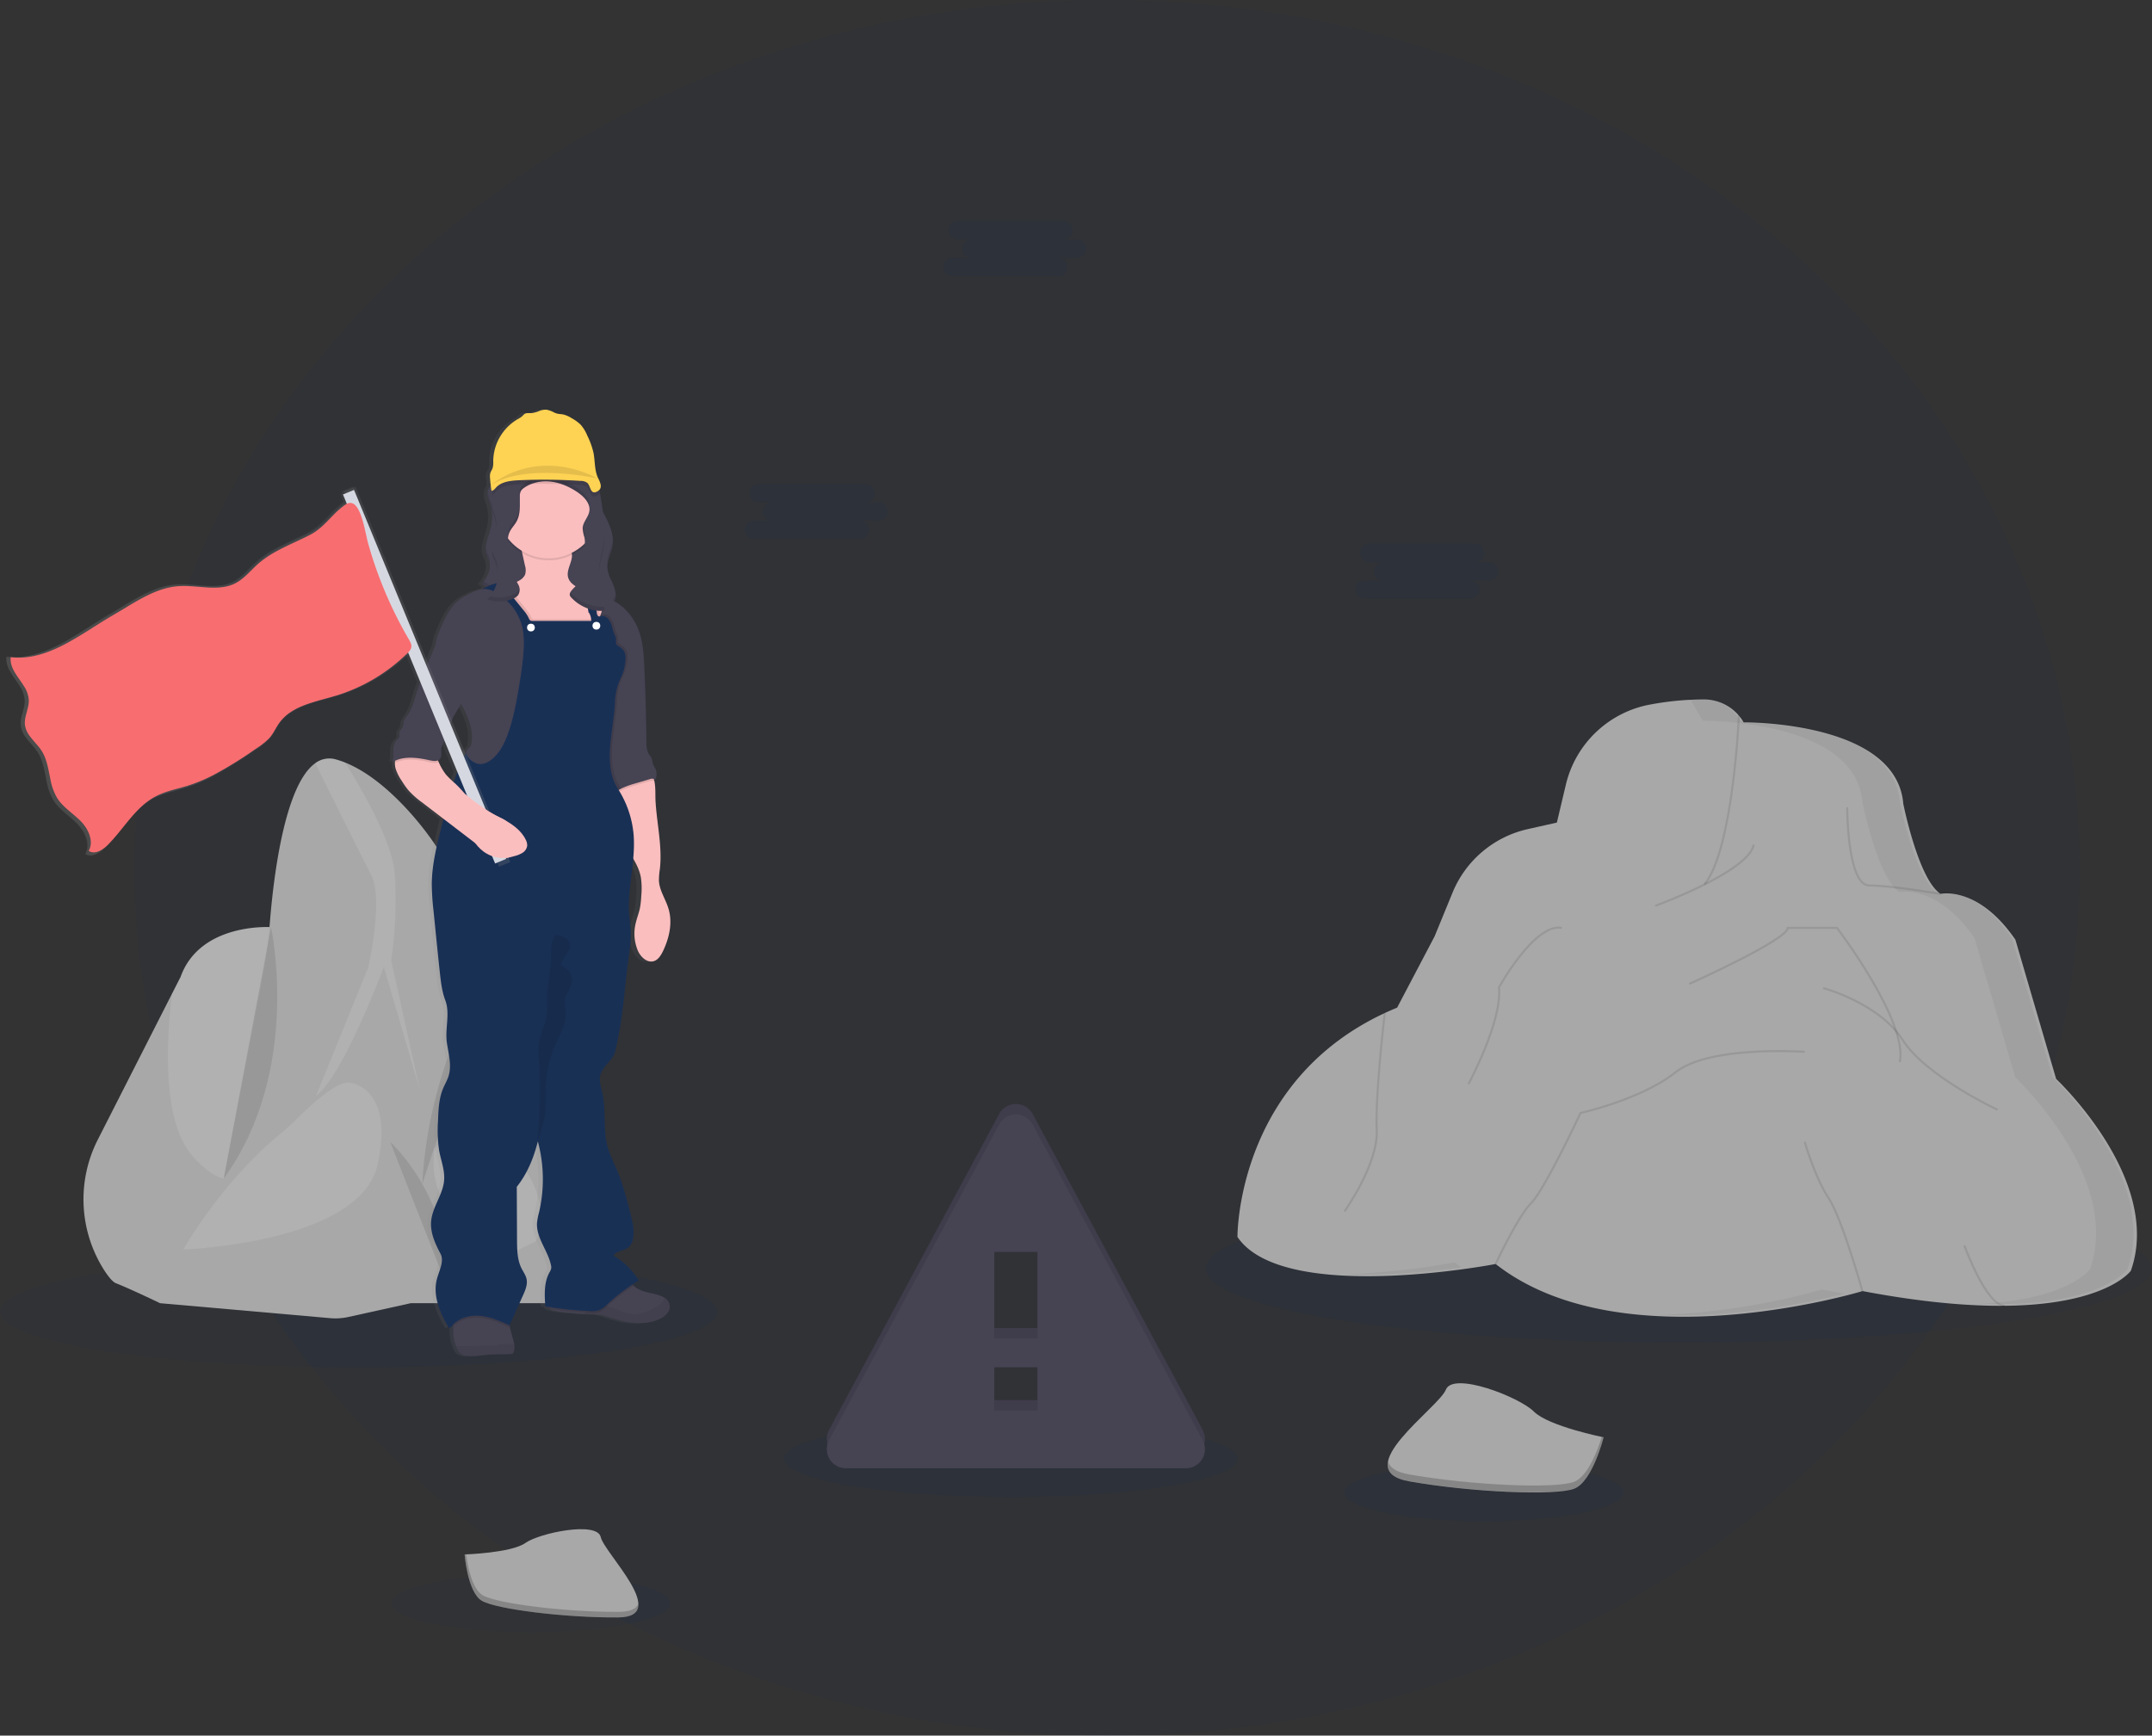 <svg data-name="Layer 1" xmlns="http://www.w3.org/2000/svg" xmlns:xlink="http://www.w3.org/1999/xlink" width="1032.24" height="832.63" viewBox="0 0 1032.24 832.63"><rect x="0" y="0" width="1032.24" height="832.63" fill="#333333" stroke="none"/><defs><linearGradient id="a" x1="86.9" y1="457.32" x2="402.8" y2="457.32" gradientUnits="userSpaceOnUse"><stop offset="0" stop-color="gray" stop-opacity=".25"/><stop offset=".54" stop-color="gray" stop-opacity=".12"/><stop offset="1" stop-color="gray" stop-opacity=".1"/></linearGradient><linearGradient id="b" x1="3013.29" y1="358.28" x2="3255.1" y2="358.28" gradientTransform="matrix(-1 0 0 1 3342 0)" xlink:href="#a"/></defs><ellipse cx="530.99" cy="416.32" rx="466.48" ry="416.32" fill="#193055" opacity=".1"/><ellipse cx="172" cy="629.28" rx="172" ry="26.66" fill="#193055" opacity=".1"/><ellipse cx="254.67" cy="769.13" rx="66.9" ry="13.82" fill="#193055" opacity=".1"/><ellipse cx="711.8" cy="715.96" rx="66.9" ry="13.82" fill="#193055" opacity=".1"/><ellipse cx="484.79" cy="699.75" rx="108.79" ry="18.43" fill="#193055" opacity=".1"/><ellipse cx="805.34" cy="608.52" rx="226.91" ry="35.54" fill="#193055" opacity=".1"/><path d="M47.03 546.49a63.14 63.14 0 003.29 63.39c2 3 3.84 5.16 5.31 5.73 7.05 2.77 21.17 9.58 21.17 9.58l34-13.36s5.52-29.2 10.74-54.27c3.56-17.1 7-32.27 8.41-34.93 3.52-6.55 0-77.86 0-77.86s-34-2.28-43.35 23.93l-4.09 8z" fill="#a8a8a8"/><path d="M92.17 554.37c20.67 23.69 29.39 3.2 29.39 3.2 3.56-17.1 7-32.27 8.41-34.93 3.52-6.55 0-77.86 0-77.86s-34-2.28-43.35 23.93l-4.09 8c-2.62 20.97-5.21 60.61 9.64 77.66z" fill="#fff" opacity=".1"/><path d="M96.71 620.4l120-13.86 21.41-140.88-16.19-36.59a148.26 148.26 0 00-28-42.24c-8.15-8.59-18-16.85-28.36-21a42.56 42.56 0 00-4.33-1.48 11.21 11.21 0 00-10 1.77c-14.8 10.49-20.09 55.09-21.8 76.56a239.6 239.6 0 01-3.57 26.29z" fill="#a8a8a8"/><path d="M176.6 464.14l-25 61.5c13.1-9.58 32.51-61.75 32.51-61.75l17.39 59.48-13.86-62.69a196.07 196.07 0 001.76-41.14c-1.1-15.74-15.87-41-23.89-53.72a42.56 42.56 0 00-4.33-1.48 11.21 11.21 0 00-10 1.77c6.3 12.65 22.05 44.28 26.85 53.68 6.09 11.84-1.43 44.35-1.43 44.35z" fill="#fff" opacity=".1"/><path d="M197.01 625.19h65.11a19.75 19.75 0 0019.73-20.75c-1.44-27.92-5.09-77.7-13.77-109.3-4.69-17.05-10.14-26-15.14-30.41a14.77 14.77 0 00-8.61-4.05 11.3 11.3 0 00-7 1.7c-12.09 11.59-26.21 72.58-26.21 72.58z" fill="#a8a8a8"/><path d="M257.12 571.1c2.68 7.43 3.74 16 0 24.35l-14.51 7.17s-39-16.53-34.26-50.41c0 0 1.28-7 14.71-6.46a38.07 38.07 0 0134.06 25.35zm-15.5-89.06c-.45-11.88 6-16 11.33-17.31a14.77 14.77 0 00-8.61-4.05 22.86 22.86 0 00-7.51 12l-13.6 66.29s19.15-37.02 18.39-56.93z" fill="#fff" opacity=".1"/><path d="M179.88 534.46l32.24 44.1 5.59 36.4-20.72 10.23-29.87 6.6a28.71 28.71 0 01-8.77.57l-81.51-7.17 11.09-25.71 38.3-53.77z" fill="#a8a8a8"/><path d="M167.4 519.32s22 1.51 13.74 39.31-93.25 40.83-93.25 40.83 18.06-32 45.84-54.93c3.12-2.57 6.13-5.25 9-8.11 6.39-6.39 18.61-17.62 24.67-17.1z" fill="#fff" opacity=".1"/><path d="M187.19 547.82s29.81 27.13 27 68.88m23.15-154.32s-31.28 41.6-34.79 105.61m-72.57-123.24s15.14 68.75-22.66 120.57" opacity=".1"/><path d="M405.73 699.37h163.14a9.14 9.14 0 008-13.47l-81.53-151.48a9.13 9.13 0 00-16.08 0L397.69 685.9a9.14 9.14 0 008.04 13.47zm91.95-27.68h-20.76v-20.75h20.76zm0-34.59h-20.76v-41.51h20.76z" fill="#464353"/><path d="M405.73 699.37h163.14a9.14 9.14 0 008-13.47l-81.53-151.48a9.13 9.13 0 00-16.08 0L397.69 685.9a9.14 9.14 0 008.04 13.47zm91.95-27.68h-20.76v-20.75h20.76zm0-34.59h-20.76v-41.51h20.76z" opacity=".1"/><path d="M405.73 704.37h163.14a9.14 9.14 0 008-13.47l-81.53-151.48a9.13 9.13 0 00-16.08 0L397.69 690.9a9.14 9.14 0 008.04 13.47zm91.95-27.68h-20.76v-20.75h20.76zm0-34.59h-20.76v-41.51h20.76z" fill="#464353"/><path d="M400 656.47a11.2 11.2 0 00-2.31-1.12c-2.68-1-5.54-1.26-8.22-2.22a11.77 11.77 0 01-4.13-2.44c-.2-.2-.39-.4-.57-.61 1-.63 1.91-1.26 2.9-1.85a34.36 34.36 0 00-12.06-12c1.61-2.37 5.24-2.18 7.36-4.09a7 7 0 002-3.93c.79-3.93-.19-8-1.17-11.87-1.9-7.57-3.82-15.19-6.9-22.35a88.07 88.07 0 01-3.74-9.06c-2.59-8.62-.78-18-2.74-26.81-.63-2.83-1.65-5.75-.94-8.55 1.09-4.34 5.94-6.91 7-11.25 3.84-15.45 4.53-31.48 6.71-47.25A60.81 60.81 0 00384 482c0-3.19-.57-6.35-.8-9.53-.62-8.93 1.17-17.85 1.94-26.77a28 28 0 013.63 8.95 36.13 36.13 0 01.21 8.88 41.71 41.71 0 01-.63 5.91c-.49 2.32-1.35 4.54-1.92 6.86a21.21 21.21 0 00.95 13.76c1.36 3 4.35 5.78 7.46 4.88 2.15-.62 3.45-2.76 4.41-4.79 3-6.36 4.67-13.73 2.65-20.49-1.33-4.5-4.25-8.57-4.52-13.27a34.3 34.3 0 01.44-5.61c1.25-10.86-1.45-21.77-2.05-32.69-.16-2.89.1-6.48-.55-9.55-.08-.37-.17-.74-.28-1.09a2.34 2.34 0 01.72.33 6.52 6.52 0 00-.14-5.59 14.21 14.21 0 01-.94-1.76c-.38-1-.31-2.16-.78-3.12a13.31 13.31 0 00-1-1.45c-1.29-1.87-1.36-4.29-1.39-6.56q-.23-17.76-1-35.48c-.27-6-.61-12.14-2.71-17.77a26.64 26.64 0 00-9.4-12.47 21.9 21.9 0 00-2.11-1.32 7.32 7.32 0 00.6-2.7 6.46 6.46 0 000-.88l-.06-.5a21.1 21.1 0 00-2-6 16.86 16.86 0 01-1.91-6.56 10.19 10.19 0 01.07-1.24c.34-2.88 1.84-5.58 2.37-8.46a14.51 14.51 0 00.22-2.71v-.95a27.26 27.26 0 00-3.21-10.1c-.5-1-1-2-1.56-3-.26-1.87-.55-3.74-.84-5.6-.16-1.08-.33-2.16-.56-3.23q-.17-.8-.39-1.56c1.55-1.46.65-3.6-.34-5.58-1.91-3.76-1.51-8.25-2.32-12.39a37.44 37.44 0 00-2.94-8.32 18.54 18.54 0 00-3.19-5.24 19.56 19.56 0 00-4.13-3 13.15 13.15 0 00-4.1-1.85c-.91-.18-1.84-.17-2.74-.38a8.68 8.68 0 01-1.68-.61 11.43 11.43 0 00-3.59-1.31 8 8 0 00-3.46.66 12.73 12.73 0 01-3.72 1h-1.41a3.13 3.13 0 00-1.91.46 7.22 7.22 0 00-.82.84 11.07 11.07 0 01-2.41 1.65A23.75 23.75 0 00318.5 255a10.06 10.06 0 01-.29 3.29c-.29.84-.86 1.57-1.1 2.43A6.82 6.82 0 00317 263c.08 1.17.2 2.33.33 3.5a7.36 7.36 0 00-1.46 3.23 4.41 4.41 0 00-.09.62v.08c-.11 2.09.92 4 1.52 6a21.32 21.32 0 01-.3 11.77c-.73 2.63-1.77 5.35-2 8v.18a9.67 9.67 0 00.46 4c.33.91.82 1.76 1.12 2.68 1.06 3.26-.48 6.68-2.52 9.54-.32.45-.65.88-1 1.3h.05l-.05.05 2.08 1.47c-.61.32-1.22.67-1.84 1a18.92 18.92 0 00-6.78 2.51 27.56 27.56 0 00-5.5 3.66 23.33 23.33 0 00-4.34 6 75.41 75.41 0 00-3.68 7.76 24.3 24.3 0 00-1.88 6.73c-.86 1.83-1.57 3.8-2.36 5.57-.4.91-.79 1.82-1.18 2.73l-34.42-84.28-5.34 2.22.42 1-1.11.47 1.51 3.68c-.22.15-.44.3-.65.46l-.28.22-.56.44-.28.23-.57.48-.21.18-.71.65c-.76.69-1.49 1.42-2.2 2.15l-1.83 1.89-.35.37-.61.62-.34.35-.87.87-.06.06-.54.52-.34.32c-.14.14-.29.27-.44.4l-.42.39-.68.58-.2.18-.93.74a26.07 26.07 0 01-4 2.57c-5.47 2.83-11.26 5.2-16.6 8.23a47.8 47.8 0 00-8.22 5.76c-3.53 3.13-6.52 7-10.61 9.27l-.45.24c-7.24 3.72-15.77 1.49-24 1.33-1.23 0-2.44 0-3.64.08-6.68.52-12.79 3.23-18.7 6.53-4.16 2.33-8.22 4.95-12.3 7.32-2.58 1.49-5.17 3.11-7.77 4.77-6.6 4.19-13.28 8.59-20.19 11.76-6.42 2.94-13 4.81-20 4.45H89c-.67 0-1.34-.09-2-.17-.65 5.25 3.55 9.48 6.35 14.1a14.29 14.29 0 012.37 6.68 12 12 0 01-.2 2.68c-.56 3.24-2.06 6.42-1.65 9.68a11.21 11.21 0 002.13 5.26c1.78 2.54 4.25 4.8 5.93 7.45 2.54 4 3.2 8.87 4.19 13.58a28.57 28.57 0 003.29 9.41c2.16 3.48 5.46 6 8.56 8.67.57.49 1.13 1 1.67 1.5.4.36.79.74 1.16 1.13 3.63 3.71 6.33 9.43 4.14 14.07-.07.16-.15.3-.23.45a4 4 0 00.55.33c2.79 1.36 6.29-.82 8.58-3.13 1.13-1.13 2.2-2.33 3.24-3.55 2.79-3.1 5.35-6.46 8-9.68.72-.87 1.44-1.72 2.18-2.56a37 37 0 019.88-8 36.29 36.29 0 016.06-2.46c3.1-1 6.3-1.74 9.41-2.72a77.31 77.31 0 0012.39-5.2 190.55 190.55 0 0020-12.4l1-.65a34.28 34.28 0 005.95-4.75c.32-.35.63-.71.92-1.08 1.56-2 2.57-4.37 4-6.45a20.75 20.75 0 015.61-5.41c6.17-4.15 14.36-5.73 21.69-8h.08a84.3 84.3 0 0034.17-20.29l5.48 13.42q-.85 2.38-1.61 4.81c-1.22 4-2.22 8.12-4.61 11.5a8.58 8.58 0 00-1.74 3.09 10 10 0 01-.41 2.48c-.34.68-1.05 1.13-1.34 1.83-.42 1 .13 2.29-.43 3.23a5.08 5.08 0 01-.95 1C271.38 390 271 392 271 393.82a17.83 17.83 0 01-.45 5.52 13.15 13.15 0 011.29-.67 6 6 0 00-.11 1 11.14 11.14 0 00.35 2.81 22.19 22.19 0 002.92 5.84 41.5 41.5 0 003.13 4.5 41 41 0 006.62 5.92l10.08 7.78-1 4.21c-2.2 8.82-4.42 17.75-4.53 26.85a115.7 115.7 0 00.81 12.89l.87 8.78c.7 7.07 1.4 14.14 2.17 21.21.49 4.47 1 9 2.58 13.22 2.38 6.41-.25 13.65.76 20.43.8 5.31 2.38 10.8.79 15.93-.64 2-1.76 3.92-2.58 5.9-2.05 4.92-2.26 10.39-2.43 15.72a66.81 66.81 0 00.51 14c.86 4.78 2.76 9.47 2.39 14.32-.52 6.89-5.56 12.78-6.17 19.67-.49 5.49 1.9 10.8 4.47 15.67 1.89 3.59-.75 8.23-1.75 12.18-2 7.75 1.32 15.85 5.37 22.72a1.12 1.12 0 00.51.54c.46.17.89-.29 1.19-.68s.39-.48.6-.71c0 .31.06.62.08.92 0 .65.05 1.3.05 2a20.1 20.1 0 001.36 7.4 13.07 13.07 0 00.56 1.34 6.18 6.18 0 001 1.61 6.11 6.11 0 004 1.68c3.32.36 6.66-.33 10-.62 3.52-.3 7.05-.17 10.58-.25a1.53 1.53 0 00.79-.17 1.35 1.35 0 00.45-.72 8 8 0 00.17-3.94 27.94 27.94 0 00-.75-3.13c-.47-1.65-.9-3.31-1.31-5-.08-.31-.15-.62-.22-.93l.16.07q3.23-7.26 6.47-14.52c1.09-2.45 2.2-5.1 1.66-7.73-.39-1.88-1.59-3.47-2.44-5.19-2-4.06-2.08-8.8-2.11-13.34l-.12-25.72c5-6.36 8.09-13.93 10-21.83a70.61 70.61 0 01.59 34 31.67 31.67 0 00-.95 5.18c-.39 7.13 5.16 13.17 6.64 20.15a4.54 4.54 0 01.11 1.64 6.15 6.15 0 01-.82 1.9c-2.66 4.87-2.37 10.75-2 16.29l1.17.19a3.1 3.1 0 001.24 1.22 6.12 6.12 0 001.55.64 38.18 38.18 0 005.83.89c2.82.28 5.65.56 8.48.74 1.12.07 2.24.13 3.36.16a33.55 33.55 0 014.7.33 34 34 0 015 1.45c7.29 2.44 15.45 3.83 22.51.79a10.14 10.14 0 004.11-2.91 4.84 4.84 0 00-1.21-7.52zM303.28 371.4c1.06 2.11 2.12 4.21 3 6.4 1.73 4.24 2.78 9 1.68 13.42-.32 1.3-2.41 2.3-2.4 3.64a3 3 0 00-.16.31l-6.53-16a57.08 57.08 0 014.41-7.77zm-7.17 34a27.67 27.67 0 01-3.54-6.11c-.12-.27-.25-.53-.37-.8a2.4 2.4 0 00.95-.71c1-1.26.46-3.1.61-4.72a10.2 10.2 0 011.59-4l6.13 15q-.93 2.44-1.74 4.93a35 35 0 01-3.63-3.59z" transform="translate(-83.88 -33.68)" fill="url(#a)"/><path d="M233.81 236.72c-.11 2.09.93 4 1.54 6a21.23 21.23 0 01-.29 11.74c-1.12 4-3 8.23-1.57 12.14.33.92.83 1.76 1.13 2.68 1.24 3.8-1.06 7.8-3.58 10.91l9.89 6.93a11.37 11.37 0 005 2.39c1.85.22 4-.77 4.38-2.59.13-.62 0-1.27.12-1.9a5.16 5.16 0 012.77-3.84 9.06 9.06 0 014.79-.89c6.07.33 11.23 4.32 16.75 6.88a67.38 67.38 0 0011.27 3.74c2.19.57 4.62 1.09 6.6 0s2.89-3.62 2.74-5.91a19.33 19.33 0 00-2.1-6.51 16.56 16.56 0 01-1.93-6.55c0-3.36 1.84-6.42 2.46-9.72.87-4.69-.9-9.46-3.06-13.72s-4.78-8.36-5.83-13a19 19 0 00-1.09-4.11 9.36 9.36 0 00-2-2.68c-3.71-3.67-9-5.41-14.18-5.79s-10.41.47-15.55 1.36a32.51 32.51 0 00-5.77 1.37 36.65 36.65 0 00-7.59 4.11c-2.34 1.62-4.75 3.99-4.9 6.96z" fill="#464353"/><path d="M291.29 269.89c0 .3 0 .6.06.89.31-2.93 1.85-5.68 2.4-8.61a14.22 14.22 0 00.19-3.56c0 .52-.1 1-.19 1.56-.63 3.3-2.5 6.36-2.46 9.72zm-55.27-23.17a17.91 17.91 0 00-.67-6 34.78 34.78 0 01-1.45-4.66c0 .21-.08.41-.09.62-.11 2.09.93 4 1.54 6a16.89 16.89 0 01.67 4.04zm59.24 37.73a5.72 5.72 0 01-2.68 4.41c-2 1.09-4.41.57-6.6 0a66.52 66.52 0 01-11.27-3.75c-5.52-2.55-10.68-6.54-16.75-6.87a9.06 9.06 0 00-4.79.89 5.16 5.16 0 00-2.77 3.84c-.07.63 0 1.28-.12 1.9-.39 1.82-2.53 2.81-4.38 2.59a11.37 11.37 0 01-5-2.39l-8.89-6.24c-.33.45-.66.89-1 1.3l9.89 6.94a11.37 11.37 0 005 2.39c1.85.22 4-.77 4.38-2.59.13-.62 0-1.27.12-1.9a5.16 5.16 0 012.77-3.84 9.06 9.06 0 014.79-.89c6.07.33 11.23 4.32 16.75 6.87a66.52 66.52 0 0011.27 3.75c2.19.57 4.62 1.09 6.6 0s2.89-3.62 2.74-5.91c-.01-.17-.04-.33-.06-.5zm-60.64-15.22a7.74 7.74 0 01.27 1.23 7.25 7.25 0 00-.27-3.23c-.3-.92-.8-1.76-1.13-2.68a8.36 8.36 0 01-.46-2.07 9.4 9.4 0 00.46 4.07c.33.92.83 1.77 1.13 2.68z" opacity=".1"/><path d="M246.36 648.68a1.31 1.31 0 01-.46.72 1.53 1.53 0 01-.79.17c-3.56.08-7.12 0-10.67.25-3.36.29-6.73 1-10.08.62a5.17 5.17 0 01-5-3.29 13.07 13.07 0 01-.56-1.34 19.91 19.91 0 01-1.37-7.4v-2a15.17 15.17 0 00-.29-2.18 3.31 3.31 0 01.1-2.53c1.42-2.59 4.85-3.11 7.49-3.31a61.85 61.85 0 0118.25 1.34c.47 2.3 1 4.58 1.56 6.86q.62 2.51 1.32 5a28 28 0 01.76 3.13 8 8 0 01-.26 3.96z" fill="#464353"/><path d="M246.36 648.68a1.31 1.31 0 01-.46.72 1.53 1.53 0 01-.79.17c-3.56.08-7.12 0-10.67.25-3.36.29-6.73 1-10.08.62a5.17 5.17 0 01-5-3.29 13.07 13.07 0 01-.56-1.34h1.28c4.21 0 8.43-.15 12.64-.15 1.27 0 2.55-.06 3.81-.21s2.29-.36 3.44-.5a47.13 47.13 0 015.18-.21h1.42a8 8 0 01-.21 3.94z" opacity=".06"/><path d="M320.01 630.11a10.23 10.23 0 01-4.14 2.91c-7.12 3-15.35 1.65-22.7-.79a34.58 34.58 0 00-5.05-1.45 34 34 0 00-4.73-.33c-1.13 0-2.26-.09-3.39-.16-2.86-.18-5.71-.46-8.55-.74a38.63 38.63 0 01-5.88-.89 6.25 6.25 0 01-1.57-.64 2.41 2.41 0 01-1.44-2.15c.08-1.27 1.4-2 2.56-2.55 10.29-4.45 21.47-6.38 32.57-7.93a13.05 13.05 0 003.27-1c1.25-.5 1.38.32 2 1.24a7.71 7.71 0 001 1.18 11.9 11.9 0 004.16 2.44c2.7 1 5.59 1.27 8.29 2.22a11.35 11.35 0 012.33 1.12 4.82 4.82 0 011.22 7.52z" fill="#464353"/><path d="M320.01 630.11a10.23 10.23 0 01-4.14 2.91c-7.12 3-15.35 1.65-22.7-.79a34.58 34.58 0 00-5.05-1.45 34 34 0 00-4.73-.33c-1.13 0-2.26-.09-3.39-.16.92-.87 1.86-1.72 2.82-2.54a8.4 8.4 0 012.37-1.56 6.86 6.86 0 013.37-.23c5.72.79 10.86 4.8 16.63 4.45a20.46 20.46 0 007.65-2.47 13.35 13.35 0 005-3.56 5.77 5.77 0 00.93-1.79 4.82 4.82 0 011.22 7.52z" opacity=".06"/><path d="M318 456.32c-1 2-2.28 4.17-4.44 4.79-3.14.9-6.16-1.92-7.53-4.88a21.08 21.08 0 01-1-13.76c.57-2.31 1.44-4.53 1.93-6.85a41.72 41.72 0 00.64-5.91 36.13 36.13 0 00-.21-8.88c-1.61-8.59-9-15-11.46-23.44-1.24-4.21-1.18-8.69-1.11-13.08a13.45 13.45 0 01.34-3.3 5.15 5.15 0 01.3-.86c1.65-3.66 6.54-4.16 9.94-6.29 1.88-1.17 6.15-4.94 7.73-1.5a11.31 11.31 0 01.76 2.39c.65 3.06.39 6.65.55 9.54.61 10.92 3.33 21.82 2.07 32.68a34.09 34.09 0 00-.44 5.6c.27 4.7 3.21 8.77 4.56 13.27 2.08 6.77.41 14.14-2.63 20.48z" fill="#fbbebe"/><path d="M313.94 374.77a3.37 3.37 0 00-2.3 0l-6.77 2a41.92 41.92 0 00-6.91 2.51 16.21 16.21 0 00-2.75 1.71 5.15 5.15 0 01.3-.86c1.65-3.66 6.54-4.16 9.94-6.29 1.88-1.17 6.15-4.94 7.73-1.5a11.31 11.31 0 01.76 2.43z" opacity=".1"/><path d="M314.38 374.01a3.06 3.06 0 00-2.74-.22l-6.77 2a41.92 41.92 0 00-6.91 2.51 15.88 15.88 0 00-3.29 2.14c-3.16-5.49-4-12-4.58-18.3-.32-3.67-.56-7.35-.7-11a49.34 49.34 0 01.16-7.88c.38-3 1.25-5.93 1.79-8.91a40.66 40.66 0 00.62-5.28 51.63 51.63 0 00-.53-11.59 71.84 71.84 0 00-2.78-12c-.64-1.79-1.41-3.52-2.11-5.28l-.24-.62a72.9 72.9 0 01-3.09-9.91c-.32-1.38-.34-2.83-1.4-3.77a18.82 18.82 0 013-.12h.6a22.43 22.43 0 0111.44 4 26.73 26.73 0 019.48 12.54c2.11 5.63 2.46 11.75 2.73 17.76q.81 17.72 1 35.46c0 2.27.1 4.69 1.4 6.56a13.39 13.39 0 011 1.45c.47 1 .4 2.11.78 3.12a15.77 15.77 0 00.95 1.76 6.45 6.45 0 01.19 5.58z" fill="#464353"/><path d="M247.82 256.63c-1-.33-2-.68-3-1l2.08.16a4.2 4.2 0 01.92.84zm40.95 36.09c-.2.68-.4 1.36-.62 2a38.22 38.22 0 01-1.85 4.81 22.38 22.38 0 01-4.73 6.86 6.28 6.28 0 01-2.36 1.56 7.5 7.5 0 01-2.32.22q-4 0-8-.12a28.42 28.42 0 01-6.18-.61 22.07 22.07 0 01-6.3-2.84c-7.47-4.62-13.61-11.66-16.24-20-.33-1.06-.56-2.33.17-3.16a3.87 3.87 0 012.55-.87h.12a16.11 16.11 0 006.09-2.09 6.26 6.26 0 002.78-2.84 7.66 7.66 0 00-.09-4.42l-2.22-10.08a10.44 10.44 0 00-1.77-4.49c.65.23 1.3.44 2 .62 6.18 1.67 12.94.66 19 2.85 2.32.85 4.64 2.38 5.34 4.76 1.17 4-2.74 8.15-1.62 12.15.75 2.72 3.52 4.29 6 5.56l1.67.85 4.63 2.35.64.32.1.05c1.46.74 3 1.66 3.51 3.23a6 6 0 01-.3 3.33z" fill="#fbbebe"/><path d="M300.97 316.2a21.59 21.59 0 01-1.84 7.4 30.23 30.23 0 00-3.15 13c-.77 13.5-5.9 29.57 1.45 40.91.18.28.36.56.53.85a15.88 15.88 0 00-3.29 2.14c-3.16-5.49-4-12-4.58-18.3-.32-3.67-.56-7.35-.7-11a49.34 49.34 0 01.16-7.88c.38-3 1.25-5.93 1.79-8.91a40.66 40.66 0 00.62-5.28 51.63 51.63 0 00-.53-11.59 71.84 71.84 0 00-2.78-12c-.64-1.79-1.41-3.52-2.11-5.28l-.24-.62a22.38 22.38 0 01-4.73 6.86 6.28 6.28 0 01-2.36 1.56 7.5 7.5 0 01-2.32.22q-4 0-8-.12a28.42 28.42 0 01-6.18-.61 22.07 22.07 0 01-6.3-2.84c-7.47-4.62-13.61-11.66-16.24-20-.33-1.06-.56-2.33.17-3.16a3.87 3.87 0 012.55-.87h.12l9 11.13a18 18 0 012.6 3.89 2.32 2.32 0 00.8 1.19 2.05 2.05 0 001 .18h28.16a7.31 7.31 0 00-1.24-4.21c-.26.06-.61.08-.07-.08a28.34 28.34 0 00-3.1-9.27 6.45 6.45 0 00-.31-.58 10.66 10.66 0 01-1.48-3.24 5.4 5.4 0 013.28 0c1.23.53 1.87 1.86 2.41 3.09.46 1 .92 2.07 1.33 3.12 0 .11.1.23.14.34a22.64 22.64 0 011.66 6.49c.06.82.26 1.86.94 2.13a.89.89 0 00.34.08 3.78 3.78 0 014.09 1 9 9 0 012 3.94 21.56 21.56 0 001.42 4.24c1.29 2.46-.68 3.56 1.65 5.07a8.12 8.12 0 012.74 2.46 7.68 7.68 0 01.6 4.55zm-58.08 313.57c.47 2.3 1 4.58 1.56 6.86l-.06.14c-4.57-2-9.25-4.09-14.24-4.53-4.63-.4-9.66.85-12.81 4.21a15.17 15.17 0 00-.29-2.18 3.31 3.31 0 01.1-2.53c1.42-2.59 4.85-3.11 7.49-3.31a61.85 61.85 0 0118.25 1.34z" opacity=".1"/><path d="M282.28 294.69c.47 0 .3 0 .07.08s-.61.08-.07-.08zm21.73 322.12a86.86 86.86 0 00-12.52 9.69 13.11 13.11 0 01-3.95 2.89 11.54 11.54 0 01-4.76.49 162 162 0 01-18.78-1.86 2.41 2.41 0 01-1.44-2.15c.08-1.27 1.4-2 2.56-2.55 10.29-4.45 21.47-6.38 32.57-7.93a13.05 13.05 0 003.27-1c1.25-.5 1.38.32 2 1.24a7.71 7.71 0 001.05 1.18z" opacity=".1"/><path d="M230.64 283.09c1.47 1.31 3.15 2.37 4.64 3.64 4 3.39 6.52 8.13 9 12.75a8.34 8.34 0 01-4.59.31 32.92 32.92 0 00.39 13.37 12.4 12.4 0 00-4.47 5.55 37.1 37.1 0 00-1.46 7q-2.16 15.61-4.34 31.22a4.84 4.84 0 01-1 2.81 5.39 5.39 0 00-.76.75 4.15 4.15 0 00-.35 2.15c-.06.73-.54 1.6-1.27 1.5a1.58 1.58 0 01-.89-.58 20.42 20.42 0 01-2-2.48c-5.9 11.32-8.74 23.52-11.86 35.9-2.23 8.82-4.46 17.74-4.57 26.84a115.68 115.68 0 00.81 12.88l.88 8.78c.71 7.06 1.42 14.13 2.19 21.19.5 4.48 1 9 2.61 13.22 2.4 6.41-.26 13.64.76 20.42.8 5.31 2.39 10.8.79 15.92-.64 2.05-1.76 3.92-2.6 5.9-2.06 4.92-2.27 10.39-2.45 15.72a66 66 0 00.52 14c.86 4.79 2.79 9.48 2.41 14.32-.53 6.89-5.61 12.78-6.23 19.66-.49 5.49 1.92 10.79 4.51 15.66 1.91 3.59-.75 8.23-1.76 12.18-2 7.74 1.33 15.84 5.41 22.71a1.09 1.09 0 00.52.54c.47.17.89-.29 1.2-.68 3.07-3.94 8.51-5.43 13.5-5s9.66 2.49 14.24 4.53l6.49-14.45c1.1-2.45 2.22-5.1 1.67-7.73-.39-1.88-1.6-3.47-2.46-5.19-2-4.06-2.1-8.79-2.12-13.34l-.12-25.7c5.06-6.36 8.15-13.92 10.1-21.82a70 70 0 01.6 34 30.85 30.85 0 00-1 5.18c-.39 7.13 5.2 13.16 6.69 20.14a4.33 4.33 0 01.12 1.64 6.18 6.18 0 01-.83 1.9c-2.68 4.86-2.39 10.75-2 16.29a162.33 162.33 0 0021.21 2.27 11.92 11.92 0 004.76-.49 13.14 13.14 0 003.95-2.9 87.22 87.22 0 0114.87-11.25 34.62 34.62 0 00-12.15-12c1.61-2.37 5.28-2.18 7.42-4.08a7 7 0 002-3.94c.8-3.92-.19-8-1.18-11.85-1.92-7.58-3.85-15.19-7-22.35a85.88 85.88 0 01-3.76-9.05c-2.62-8.62-.79-18-2.77-26.81-.64-2.82-1.67-5.73-.95-8.54 1.1-4.33 6-6.9 7.08-11.24 3.87-15.45 4.56-31.46 6.76-47.23a60.68 60.68 0 00.79-9.11c0-3.19-.57-6.35-.8-9.53-.9-12.73 3.17-25.43 2.13-38.15a48 48 0 00-7.52-22c-7.35-11.35-2.22-27.41-1.45-40.91a30.08 30.08 0 013.14-13 21.33 21.33 0 001.85-7.4 7.65 7.65 0 00-.56-4.67 7.89 7.89 0 00-2.73-2.46c-2.33-1.52-.36-2.62-1.65-5.08a21.34 21.34 0 01-1.42-4.24 8.92 8.92 0 00-2-3.93 3.78 3.78 0 00-4.09-1c-.95 0-1.21-1.26-1.29-2.21-.27-3.48-1.71-6.75-3.12-9.95-.54-1.23-1.18-2.56-2.41-3.09a5.51 5.51 0 00-3.29 0 10.63 10.63 0 001.49 3.25 28.24 28.24 0 013.4 9.84c-1 .3 1 0 0 0a7 7 0 011.31 4.29h-28.15a2 2 0 01-1-.18 2.4 2.4 0 01-.81-1.19 17.33 17.33 0 00-2.6-3.88l-9.9-12.21a2.5 2.5 0 00-.85-.77 2.3 2.3 0 00-1.25 0c-3.21.47-5.58 1.81-8.38 3.44z" fill="#193055"/><path d="M266.17 448.53a9.54 9.54 0 014.87 1.26 4.91 4.91 0 012.42 4.22c-.11 1.89-1.56 3.39-2.61 5a13.4 13.4 0 00-1.54 3.16 1.27 1.27 0 00-.08.81c.12.38.53.57.88.74a7.51 7.51 0 014.41 6.56c-.09 3.9-3.9 7.06-3.69 11a22.62 22.62 0 00.42 2.44 18.64 18.64 0 01-1.35 9.89c-1.21 3.14-2.86 6.09-4.16 9.2-3.51 8.45-4.27 17.81-4 27 .21 6.24-2 12.18-4 18.12a260.46 260.46 0 00.9-36c-.14-3.26-.55-6.34-.4-9.61.24-5.19 3.14-9.91 3.88-15 .42-2.91.14-5.87.21-8.81.14-6 1.77-11.92 1.88-17.94.14-4.25-.25-8.63 1.96-12.04z" opacity=".1"/><path d="M224.44 285.23a27.42 27.42 0 00-5.54 3.66 23.6 23.6 0 00-4.38 6 76.64 76.64 0 00-3.71 7.76c-1.41 3.44-2.58 7.25-1.61 10.84.88 3.25 3.37 5.78 5.09 8.67s2.73 6.28 4.05 9.45c1.76 4.23 4.17 8.17 5.91 12.41s2.79 9 1.69 13.41c-.32 1.3-2.43 2.31-2.43 3.64 0 2.2 3.18 4.59 5.29 5.23 2.43.75 5.08-.37 7.07-2 3.65-2.89 5.87-7.22 7.51-11.58 2.64-7 4.05-14.43 5.32-21.81.92-5.42 1.78-10.85 2.27-16.31.45-4.92.59-10-.71-14.72a25 25 0 00-6.83-11.36c-2.6-2.5-6.86-5.86-10.64-5.95-2.99-.01-5.79 1.25-8.35 2.66z" fill="#464353"/><path d="M252.87 405.78a4.78 4.78 0 01-2.23 3.33 13.13 13.13 0 01-3.81 1.56c-2.68.78-5.52 1.5-8.23.81a16.52 16.52 0 01-5.78-3.29l-30.28-23.18a40.89 40.89 0 01-6.67-5.92 42.63 42.63 0 01-3.16-4.49 22 22 0 01-2.94-5.84 10.69 10.69 0 01-.36-2.81 5.29 5.29 0 01.64-2.57c.73-1.22 2.29-1.47 3.57-1.81a37.46 37.46 0 0113.17-1 1.79 1.79 0 011.78 1.21c.67 1.23 1.25 2.51 1.85 3.79a27.4 27.4 0 003.57 6.11 51.54 51.54 0 004.45 4.29c3.2 3 5.82 6.6 9.23 9.36 3.95 3.19 8.75 5.1 13.25 7.45s8.94 5.4 11.2 9.95a5.83 5.83 0 01.75 3.05z" fill="#fbbebe"/><path d="M287.92 244.06a24.76 24.76 0 11-.69-5.8 24.66 24.66 0 01.69 5.8z" opacity=".1"/><path d="M287.92 243.06a24.76 24.76 0 11-.69-5.8 24.66 24.66 0 01.69 5.8z" fill="#fbbebe"/><path d="M210.42 365.53c-1.14.73-2.83.49-4.24.17-5.56-1.24-11.7-2.13-16.77.25a5.29 5.29 0 01.64-2.57c.73-1.22 2.29-1.47 3.57-1.81a37.46 37.46 0 0113.17-1 1.79 1.79 0 011.78 1.21c.67 1.19 1.25 2.47 1.85 3.75z" opacity=".1"/><path d="M199.97 331.86c-1.23 4-2.24 8.11-4.65 11.5a8.5 8.5 0 00-1.76 3.08 9.6 9.6 0 01-.41 2.48c-.34.68-1.06 1.13-1.35 1.83-.43 1 .13 2.29-.44 3.23a4.8 4.8 0 01-.95 1c-1.36 1.26-1.7 3.27-1.73 5.13s.15 3.76-.46 5.51c5.28-3.15 12-2.21 18-.87 1.67.37 3.74.65 4.82-.69s.46-3.1.61-4.71c.2-2.1 1.64-3.84 2.53-5.75 1-2.15 1.34-4.55 2.11-6.79 1.59-4.71 5-8.55 7.19-13a12.49 12.49 0 001.42-4.94 14.74 14.74 0 00-1.71-6.41 87.68 87.68 0 00-7.4-13.21c-1.27-1.87-3.46-5.33-5.43-2.34-1.6 2.41-2.6 5.48-3.78 8.12a148.62 148.62 0 00-6.61 16.83zm90.23-38.82a20.21 20.21 0 01-16.18-6.39 2.48 2.48 0 01-.72-1.17 2.35 2.35 0 01.46-1.64c1.2-1.85 3.27-3.07 4.23-5.06s.63-4.28.72-6.46c.16-3.91 1.7-7.78 1.83-11.63a12.15 12.15 0 00-.22-2.94 18.43 18.43 0 01-.84-4.43c.13-2.93 2.77-5.21 3.21-8.1.57-3.68-2.48-6.88-5.55-9a33.07 33.07 0 00-7.56-3.91 24.61 24.61 0 00-5.08-1.23 19.8 19.8 0 00-9.57 1.07 15.63 15.63 0 00-3.56 1.9 4.82 4.82 0 00-1.59 1.65 5.37 5.37 0 00-.42 2.39c-.06 4.09.4 8.44-1.55 12-1 1.91-2.7 3.46-3.53 5.48a9.11 9.11 0 00-.63 2.63 26.5 26.5 0 00-.15 2.82c-.06 5.27 0 10.83 2.68 15.4a40.15 40.15 0 012.57 4.31 4.91 4.91 0 01-.25 4.79 5.45 5.45 0 01-2 1.5 16 16 0 01-12.79.46 16.21 16.21 0 003.78-18.08 10.67 10.67 0 01-1.38-4 10.15 10.15 0 011-3.66 20 20 0 00.61-11.72c-.61-2.38-1.67-4.68-1.86-7.13a21.57 21.57 0 01.24-5.54 18 18 0 0112.33-14.19c.51-.17 1-.33 1.56-.47a33.26 33.26 0 017.39-.79c5.55-.18 11.18-.34 16.53 1.11a22.18 22.18 0 018.56 4.4 15.45 15.45 0 014.14 5.47 19 19 0 011.17 3.78c.23 1.07.4 2.15.57 3.23 1.21 7.69 2.42 15.53 1.13 23.21-.51 3-1.4 6-1.8 9.06-.97 7.05.78 14.06 2.52 20.88z" fill="#464353"/><circle cx="254.67" cy="301.06" r="1.86" fill="#fff"/><circle cx="286.06" cy="300.18" r="1.86" fill="#fff"/><path d="M254.67 207.06l-4-7.55a7.31 7.31 0 01.83-.84 3.17 3.17 0 011.93-.46zm11.03-9.2l-4.53 6.7-2.58-7.35a8.18 8.18 0 013.49-.66 11.6 11.6 0 013.62 1.31zm-17.2 85.68a5.45 5.45 0 01-2 1.5 16.07 16.07 0 01-11.37.95 15.57 15.57 0 01-1.42 1.51 16 16 0 0012.79-.46 5.45 5.45 0 002-1.5 4.31 4.31 0 00.64-3.46 3.55 3.55 0 01-.64 1.46zm-10.85-33.49a19.7 19.7 0 01.57 4 19.93 19.93 0 00-.57-6c-.61-2.38-1.67-4.68-1.86-7.13 0-.31 0-.62-.05-.94a22.31 22.31 0 00.05 2.94c.19 2.45 1.25 4.75 1.86 7.13zm51.76 13.08a43.75 43.75 0 00.54-8 41.68 41.68 0 01-.54 6c-.51 3-1.4 6-1.8 9.06a31.56 31.56 0 00-.23 4.95 29.52 29.52 0 01.23-2.95c.4-3.06 1.29-6.03 1.8-9.06zm-51.96 4.29a16.44 16.44 0 01-1.26-3.09 4.52 4.52 0 00-.12 1.1 10.67 10.67 0 001.38 4 15.11 15.11 0 011.25 5.3 15.5 15.5 0 00-1.25-7.31zm42.87-9.71a13.07 13.07 0 01.19 1.38v-.44a12.15 12.15 0 00-.22-2.94c-.22-1.05-.58-2.09-.75-3.15a4.43 4.43 0 00-.09.72 18.43 18.43 0 00.87 4.43zm-6.3 26.9a5.27 5.27 0 01-.43-.51 2.07 2.07 0 00-.29 1.34 2.48 2.48 0 00.72 1.17A20.21 20.21 0 00290.2 293c-.17-.66-.34-1.31-.5-2a20.18 20.18 0 01-15.68-6.39zm8.65-41.29a.43.43 0 010-.11c.57-3.68-2.48-6.88-5.55-9a33.07 33.07 0 00-7.56-3.91 24.61 24.61 0 00-5.08-1.23 19.8 19.8 0 00-9.57 1.07 15.63 15.63 0 00-3.56 1.9 4.82 4.82 0 00-1.59 1.65 5.37 5.37 0 00-.42 2.39v2.08-.08a5.37 5.37 0 01.42-2.39 4.82 4.82 0 011.59-1.65 15.63 15.63 0 013.56-1.9 19.8 19.8 0 019.57-1.07 24.61 24.61 0 015.08 1.23 33.07 33.07 0 017.56 3.91c2.55 1.72 5.06 4.2 5.55 7.11zm-34.86 4.79c-1 1.91-2.7 3.46-3.53 5.48a9.11 9.11 0 00-.63 2.63 26.5 26.5 0 00-.15 2.82v2a26.5 26.5 0 01.15-2.82 9.11 9.11 0 01.63-2.63c.83-2 2.49-3.57 3.53-5.48 1.61-3 1.58-6.45 1.55-9.88a16.68 16.68 0 01-1.55 7.88z" opacity=".1"/><path d="M287.71 236.73a2.91 2.91 0 01-.48.53 4.58 4.58 0 01-1.17.7c-2.91 1.26-2.79-2.85-4.31-4.26a5.17 5.17 0 00-3.38-1q-4.39-.22-8.79-.39c-4.89-.18-9.77-.27-14.65-.16q-3.51.06-7 .29c-2.7.18-5.6.53-7.9 1.81a8.37 8.37 0 00-2.11 1.65c-.55.6-1.13 1.36-1.89 1.5a18 18 0 0112.33-14.19 24.75 24.75 0 0134 4.25 15.45 15.45 0 014.14 5.47 19 19 0 011.21 3.8z" opacity=".1"/><path d="M286.06 235.96c-2.91 1.26-2.79-2.85-4.31-4.26a5.17 5.17 0 00-3.38-1 266.53 266.53 0 00-30.44-.26c-3.61.24-7.57.78-10 3.46-.62.68-1.27 1.56-2.2 1.53-.31-2-.53-4.08-.68-6.13a6.82 6.82 0 01.12-2.3c.25-.86.82-1.59 1.11-2.43a9.74 9.74 0 00.3-3.28 23.7 23.7 0 0111.66-20.16 10.59 10.59 0 002.43-1.64 7.31 7.31 0 01.83-.84 3.17 3.17 0 011.93-.46h1.42a12.91 12.91 0 003.75-1 8.18 8.18 0 013.49-.66 11.6 11.6 0 013.62 1.31 8.77 8.77 0 001.69.61c.91.21 1.85.2 2.76.38a13.47 13.47 0 014.14 1.84 19.75 19.75 0 014.16 3 18.41 18.41 0 013.22 5.24 37.53 37.53 0 013 8.32c.81 4.14.41 8.62 2.33 12.38 1.17 2.36 2.24 4.98-.95 6.35z" fill="#fed253"/><path d="M235.37 232.82s20.73-18.86 51.6-3.22c0 0-34.85-7.93-51.6 3.22z" opacity=".1"/><path d="M93.37 362.87c-2.82-4.62-7.06-8.85-6.4-14.09 7.76.89 15.12-1 22.23-4.29s13.71-7.56 20.37-11.75c2.62-1.65 5.23-3.27 7.83-4.77 4.12-2.36 8.21-5 12.4-7.31 6-3.3 12.12-6 18.86-6.52a34.4 34.4 0 013.67-.09c8.3.16 16.9 2.39 24.2-1.33l.45-.24c4.14-2.27 7.15-6.13 10.7-9.26a47.79 47.79 0 018.29-5.76c5.39-3 11.23-5.4 16.74-8.23a25.39 25.39 0 004-2.56l.94-.75.21-.18c.23-.19.46-.38.68-.58l.43-.38.44-.4.34-.32.55-.52.06-.07.87-.86.35-.35.61-.63.36-.36c.61-.63 1.22-1.27 1.84-1.89s1.46-1.46 2.21-2.15l.72-.64.21-.18.58-.48.27-.23.57-.44.28-.22c.28-.21.57-.41.86-.61a6.26 6.26 0 01.84-.49l-1.87-4.53 5.38-2.22 74.2 180.05-5.39 2.22-42.44-103-.3.3a85.2 85.2 0 01-35.09 20.88h-.08c-7.39 2.23-15.66 3.81-21.88 7.95a21 21 0 00-5.65 5.41c-1.46 2.08-2.48 4.45-4 6.45-.29.37-.61.73-.93 1.07a34.77 34.77 0 01-6 4.76l-.95.65a194.48 194.48 0 01-20.1 12.39 79.3 79.3 0 01-12.49 5.2c-3.13 1-6.36 1.73-9.49 2.72a37.16 37.16 0 00-6.11 2.46c-5.3 2.77-9.37 7.11-13.22 11.74-3.37 4.06-6.57 8.36-10.27 12.06-2.32 2.3-5.85 4.48-8.65 3.13l-.57-.33c.09-.15.16-.3.24-.46 2.21-4.63-.51-10.35-4.17-14.06-.38-.39-.77-.77-1.17-1.13s-1.12-1-1.69-1.5c-3.13-2.69-6.46-5.19-8.63-8.66a28.25 28.25 0 01-3.32-9.41c-1-4.71-1.67-9.56-4.23-13.57-1.68-2.65-4.18-4.91-6-7.45a11.35 11.35 0 01-2.2-5.14c-.41-3.25 1.1-6.43 1.67-9.67a12.07 12.07 0 00.21-2.68 14.19 14.19 0 00-2.37-6.7z" transform="translate(-83.88 -33.68)" fill="url(#b)"/><path fill="#d6d8e1" d="M242.782 412.051l-5.298 2.184-72.963-177.023 5.297-2.184z"/><path d="M19.97 360.2c2.51 3.95 3.18 8.71 4.15 13.34a28.1 28.1 0 003.27 9.26c2.14 3.41 5.41 5.87 8.48 8.51.56.49 1.12 1 1.66 1.48.39.35.78.73 1.15 1.1 3.6 3.65 6.27 9.28 4.1 13.83a3.81 3.81 0 01-.23.45 4.57 4.57 0 00.55.32c2.76 1.34 6.23-.8 8.51-3.07 3.64-3.64 6.79-7.86 10.1-11.85 3.78-4.56 7.79-8.83 13-11.55a36 36 0 016-2.42c3.07-1 6.25-1.71 9.33-2.67a78.53 78.53 0 0012.28-5.11 192.53 192.53 0 0019.8-12.19l.94-.64a34.35 34.35 0 005.9-4.67c.32-.34.63-.69.92-1.06 1.54-2 2.55-4.29 4-6.34a20.66 20.66 0 015.56-5.32c6.12-4.07 14.24-5.63 21.51-7.82h.08a83.94 83.94 0 0034.5-20.53 5.62 5.62 0 001.73-2.54c.31-1.41-.45-2.81-1.18-4.05-.85-1.46-1.68-2.92-2.5-4.4a196.49 196.49 0 01-9.86-20.73c-.63-1.56-1.24-3.11-1.83-4.68q-2.27-6-4.14-12.17c-.41-1.36-.81-2.73-1.19-4.1-.07-.26-.15-.54-.22-.84-1.66-6.67-3.88-22.28-10.72-17.61a39.57 39.57 0 00-5.65 4.91c-1.33 1.35-2.63 2.74-4 4.08a40.44 40.44 0 01-3.53 3.09 25.93 25.93 0 01-4 2.52c-5.43 2.78-11.17 5.11-16.46 8.09a46.79 46.79 0 00-8.16 5.66c-3.49 3.08-6.45 6.88-10.52 9.11l-.44.24c-7.18 3.65-15.63 1.46-23.8 1.3a35.91 35.91 0 00-3.6.09c-6.63.5-12.69 3.16-18.55 6.41-4.12 2.28-8.14 4.86-12.19 7.19-2.56 1.47-5.12 3.06-7.7 4.69-6.54 4.12-13.17 8.44-20 11.56-7 3.18-14.23 5.08-21.86 4.21-.65 5.15 3.51 9.31 6.29 13.85a13.75 13.75 0 012.35 6.57 11.61 11.61 0 01-.19 2.63c-.56 3.19-2 6.31-1.64 9.52a11.05 11.05 0 002.15 5.03c1.74 2.49 4.19 4.72 5.85 7.32z" fill="#f86d70"/><path d="M223.28 381.03s8.76 7.64 17.64 11.71 3 18.67 3 18.67-9.41 2.16-16-7-4.64-23.38-4.64-23.38z" fill="#fbbebe"/><path d="M695.32 511.08s-23.2 30.53-42.45 30.78-30.55 12.86-21.41 20.74 108.74-4.5 108.74-4.5.94-37.52-7.69-43-37.19-4.02-37.19-4.02zm249.45 36.65s3.55 24.18-7.42 40.67 19.82 22.85 19.82 22.85 22.37 6.23 24-15.87 1.1-39-1-40.8-3.85-14.23-3.85-14.23z" fill="#444176"/><path d="M593.57 593.4s-.81-78.21 76.58-110l17.97-34.19 8.62-21a51.1 51.1 0 0136.09-30.46l13.94-3.13 4.31-18.16a51.08 51.08 0 0140.81-38.54 142.91 142.91 0 0125.7-2.4 22.12 22.12 0 0118.79 11s73.32-.81 76.57 39.11c0 0 7.34 36.65 17.93 43.17 0 0 17.92-4.07 35.84 22l19.55 66.8s51.32 48.06 35.84 92c0 0-21.18 30.14-128.71 9.77 0 0-114.86 35-176-13-.01.06-101.83 19.61-123.83-12.97z" fill="#a8a8a8"/><path d="M644.89 581.18s16.3-22.81 15.48-39.11 3.84-56 3.84-56m40.15 34.01s16.29-30.14 14.66-46.43c0 0 17.11-31 30.14-28.52m44.81-10.59s44.8-16.29 47.25-29.32m-30.96 66.8s47.25-21.18 47.25-26.89h23.61s34.22 44.81 30.15 64.36m-45.61-4.89s-45.62-3.26-61.92 9.78-45.62 19.55-45.62 19.55-17.11 36.66-23.63 43.17-17.11 29.33-17.11 29.33m148.28-58.65s4.88 17.1 11.4 26.88 16.29 44.8 16.29 44.8m48.88-21.99s10.34 28.77 19.43 29.05" fill="none" stroke="#000" stroke-miterlimit="10" opacity=".1"/><path d="M874.5 473.98s26.86 7.26 38.09 24.85 45.53 33.54 45.53 33.54m-72.1-145.05s0 37.47 10.59 37.47 34.22 4.07 34.22 4.07m-96.71-86.04s-2.71 64.73-16.56 81.49" fill="none" stroke="#000" stroke-miterlimit="10" opacity=".1"/><path d="M984.59 516.82l-19.55-66.8c-17.92-26.07-35.84-22-35.84-22-10.59-6.52-17.92-43.18-17.92-43.18-3.26-39.92-76.58-39.1-76.58-39.1a22.12 22.12 0 00-18.83-11c-3.46 0-7 .11-10.54.4q3 .3 5.75.85l5.7 9.78s73.31-.82 76.57 39.1c0 0 7.34 36.66 17.93 43.18 0 0 17.92-4.08 35.84 22l19.55 66.8s51.32 48.06 35.84 92c0 0-10.45 14.87-53.92 16.67 58.61 2.15 71.84-16.67 71.84-16.67 15.48-43.97-35.84-92.03-35.84-92.03zm-286.75 88.79a380.38 380.38 0 01-52.19 5.71c20.41.78 41.64-1.43 55.32-3.31-1.06-.81-2.1-1.59-3.13-2.4zm175.96 13.04a334.57 334.57 0 01-76.92 12.16c37.55 1.36 73.12-6.47 87.78-10.23-3.54-.59-7.13-1.26-10.86-1.93z" opacity=".05"/><path d="M222.85 745.71s22.41-.69 29.16-5.5 34.46-10.55 36.14-2.84 33.67 38.35 8.37 38.56-58.77-3.94-65.51-8.05-8.16-22.17-8.16-22.17z" fill="#a8a8a8"/><path d="M296.98 773.24c-25.3.21-58.78-3.94-65.52-8-5.13-3.13-7.18-14.35-7.86-19.52h-.75s1.42 18.07 8.16 22.17 40.22 8.25 65.51 8.05c7.31-.06 9.83-2.66 9.69-6.51-1.01 2.32-3.8 3.77-9.23 3.81z" opacity=".2"/><path d="M769.19 689.51s-26.39-5.28-33.42-12.32-38.7-19.34-42.22-10.55-47.49 38.7-17.59 44 70.36 7 79.16 3.52 14.07-24.65 14.07-24.65z" fill="#a8a8a8"/><path d="M675.96 707.32c29.91 5.27 70.36 7 79.16 3.51 6.69-2.68 11.35-15.55 13.19-21.54l.88.19s-5.28 21.1-14.07 24.62-49.25 1.76-79.16-3.52c-8.63-1.52-11.1-5.1-10.17-9.62.74 2.98 3.75 5.25 10.17 6.36z" opacity=".2"/><path d="M516.5 114.85h-6.28a4.4 4.4 0 000-8.8h-50.88a4.4 4.4 0 000 8.8h6.28a4.4 4.4 0 000 8.79h-8.79a4.4 4.4 0 000 8.8h50.88a4.4 4.4 0 000-8.8h8.79a4.4 4.4 0 100-8.79zm197.62 154.81h-6.28a4.4 4.4 0 000-8.79h-50.93a4.4 4.4 0 100 8.79h6.28a4.4 4.4 0 000 8.79h-8.79a4.4 4.4 0 100 8.8h50.87a4.4 4.4 0 000-8.8h8.85a4.4 4.4 0 100-8.79zm-292.83-28.64h-6.28a4.4 4.4 0 100-8.79h-50.89a4.4 4.4 0 100 8.79h6.28a4.4 4.4 0 100 8.79h-8.8a4.4 4.4 0 000 8.8h50.88a4.4 4.4 0 000-8.8h8.79a4.4 4.4 0 100-8.79z" fill="#193055" opacity=".1"/></svg>